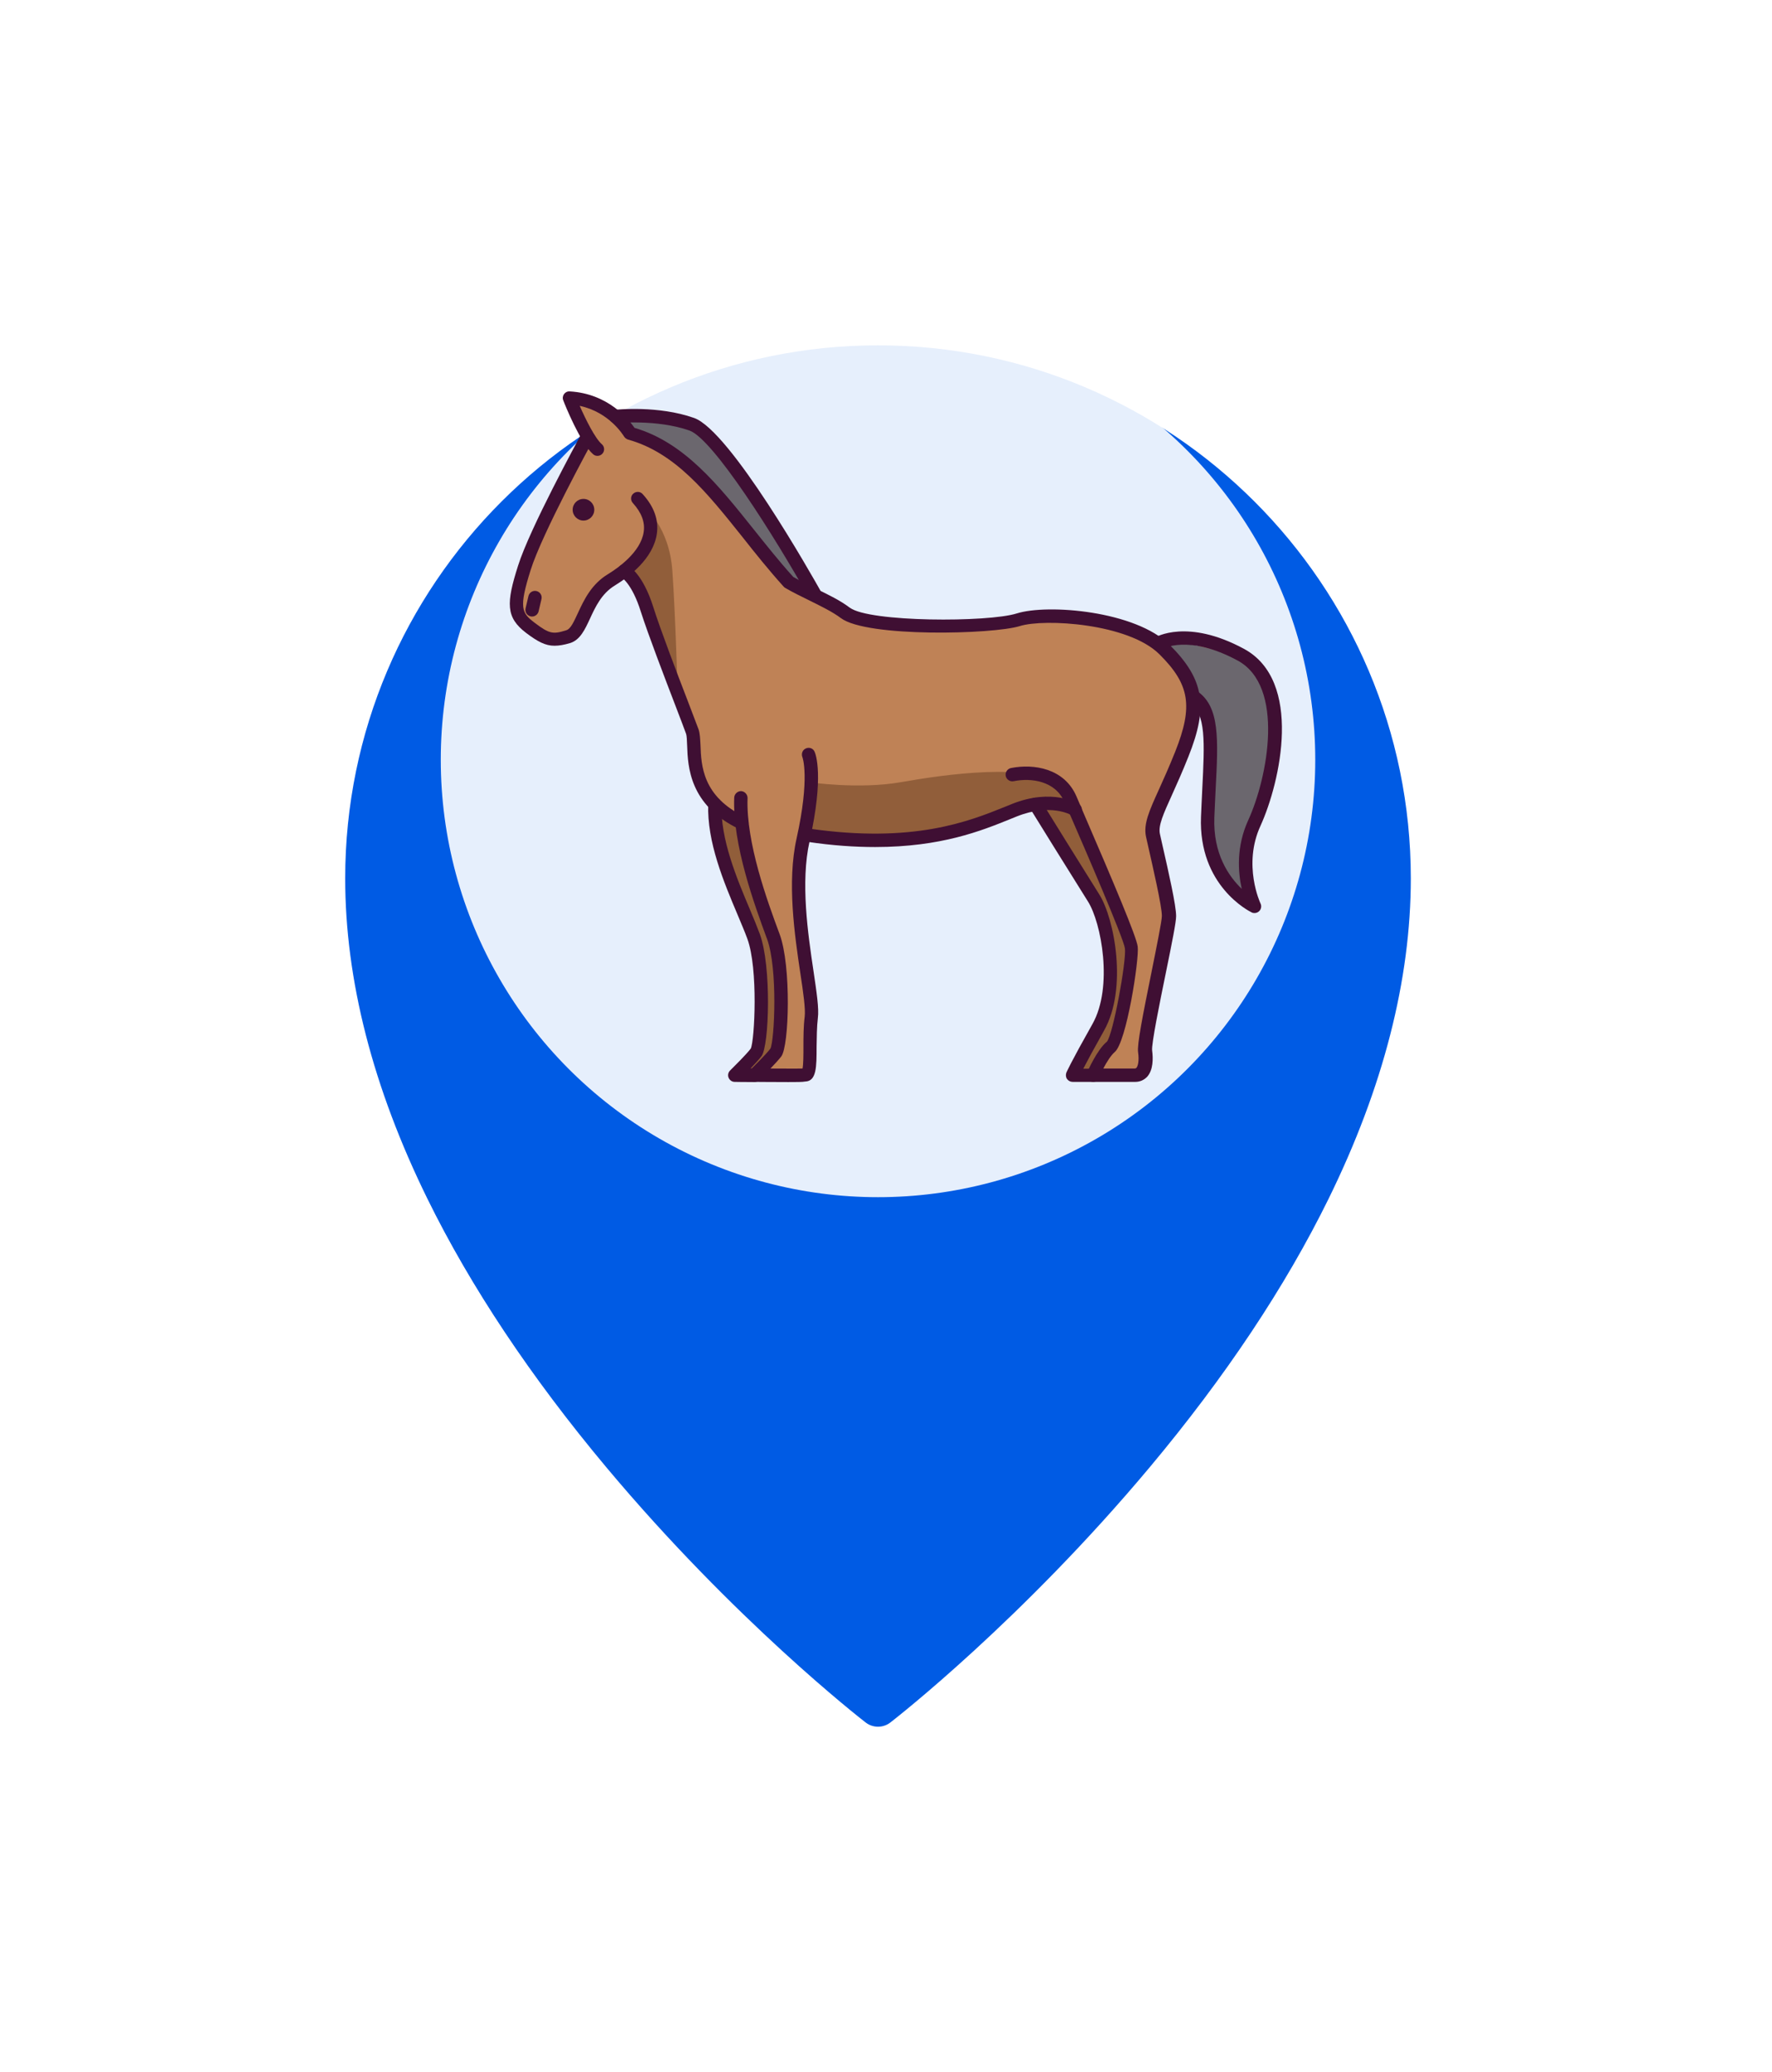 <svg width="77" height="90" viewBox="0 0 77 90" fill="none" xmlns="http://www.w3.org/2000/svg">
<g id="Group 1171275960">
<g id="Group 1171275916">
<g id="Vector" filter="url(#filter0_d_461_1053)">
<path d="M38.153 11C25.386 11 15 21.386 15 34.153C15 38.561 16.201 43.241 18.57 48.063C20.449 51.887 23.064 55.81 26.342 59.726C31.907 66.373 37.384 70.638 37.615 70.816C37.773 70.939 37.963 71 38.153 71C38.342 71 38.532 70.939 38.691 70.816C38.921 70.638 44.398 66.373 49.963 59.726C53.242 55.81 55.856 51.886 57.735 48.063C60.104 43.241 61.305 38.561 61.305 34.153C61.305 21.386 50.919 11 38.153 11Z" fill="#005BE4"/>
</g>
<circle id="Ellipse 3248" opacity="0.9" cx="38.153" cy="33" r="19" fill="white"/>
</g>
<g id="Group">
<g id="Group_2">
<g id="Group_3">
<g id="Group_4">
<path id="Vector_2" d="M25.464 19.093C25.519 19.093 25.581 19.108 25.668 19.14C25.205 18.442 24.743 17.283 24.743 17.283C26.553 17.385 27.391 18.826 27.391 18.826C29.891 19.712 31.81 21.694 33.346 24.397L35.547 25.697L38.078 27.006C40.044 27.303 43.358 27.194 44.267 26.904C45.38 26.559 48.741 26.763 50.324 27.946C51.906 29.129 51.593 27.17 53.92 28.431C56.247 29.685 55.361 33.892 54.507 35.741C53.661 37.59 54.507 39.369 54.507 39.369C54.507 39.369 52.368 38.335 52.478 35.491C52.588 32.647 52.854 30.962 51.867 30.273L51.828 30.21C51.953 30.923 51.789 31.714 51.373 32.748C50.559 34.793 49.971 35.6 50.12 36.274C50.269 36.94 50.817 39.22 50.817 39.776C50.817 40.333 49.705 45.096 49.775 45.652C49.846 46.209 49.736 46.694 49.329 46.694C48.921 46.694 47.503 46.694 47.503 46.694H46.61C46.61 46.694 46.759 46.326 47.73 44.61C48.694 42.902 48.161 39.996 47.527 38.993C46.9 37.99 45.012 34.958 44.996 34.926C44.73 34.966 44.424 35.044 44.087 35.177C42.458 35.828 40.021 36.979 35.132 36.274L34.952 36.219C34.936 36.305 34.92 36.384 34.897 36.47C34.27 39.291 35.391 43.106 35.257 44.179C35.124 45.253 35.336 46.671 34.991 46.686V46.694H34.701C34.419 46.694 34.012 46.694 33.643 46.694H32.782C32.319 46.694 31.928 46.686 31.928 46.686C31.928 46.686 32.633 45.997 32.852 45.699C33.072 45.401 33.26 42.072 32.742 40.661C32.225 39.251 30.988 36.94 31.058 34.919C29.883 33.728 30.251 32.27 30.071 31.761C29.851 31.134 28.551 27.867 28.104 26.457C27.666 25.07 27.125 24.788 27.102 24.78C26.921 24.922 26.741 25.047 26.553 25.157C25.362 25.877 25.362 27.413 24.68 27.625C23.999 27.836 23.748 27.797 23.02 27.241C22.299 26.684 22.252 26.261 22.761 24.647C23.294 23.049 25.464 19.093 25.464 19.093Z" fill="#BF8256"/>
</g>
</g>
</g>
<g id="Group_5">
<g id="Group_6">
<path id="Vector_3" d="M50.598 27.836C50.598 27.836 54.883 28.111 55.408 30.265C55.933 32.42 54.922 35.279 54.437 35.914C53.951 36.549 54.515 39.361 54.515 39.361C54.515 39.361 53.011 38.985 52.658 36.494C52.306 34.002 52.744 31.542 51.984 30.485C51.224 29.442 50.598 27.836 50.598 27.836Z" fill="#6B676E"/>
</g>
</g>
<g id="Group_7">
<g id="Group_8">
<path id="Vector_4" d="M26.976 18.184C26.976 18.184 29.616 17.965 30.509 18.709C31.403 19.453 35.195 25.752 35.195 25.752L34.176 25.157C34.176 25.157 30.337 20.025 29.084 19.524C27.83 19.022 27.477 18.897 27.477 18.897L26.976 18.184Z" fill="#6B676E"/>
</g>
</g>
<g id="Group_9">
<g id="Group_10">
<path id="Vector_5" d="M28.01 22.031C28.01 22.031 29.084 22.885 29.217 24.796C29.35 26.708 29.444 29.983 29.444 29.983L28.018 25.635L27.242 24.953C27.227 24.953 28.418 23.402 28.01 22.031Z" fill="#915E3A"/>
</g>
</g>
<g id="Group_11">
<g id="Group_12">
<path id="Vector_6" d="M35.132 33.971C35.132 33.971 37.31 34.3 39.167 33.971C41.023 33.642 44.823 33.093 46.108 34.12C47.401 35.138 47.863 37.81 47.863 37.81C47.863 37.81 45.983 34.582 44.087 35.185C42.191 35.788 40.115 36.776 37.529 36.501C34.944 36.227 34.983 36.047 34.983 36.047C34.983 36.047 35.39 34.809 35.132 33.971Z" fill="#915E3A"/>
</g>
</g>
<g id="Group_13">
<g id="Group_14">
<path id="Vector_7" d="M30.909 35.193C30.909 35.193 32.429 36.039 32.484 36.313C32.547 36.587 33.416 39.314 33.722 40.709C34.027 42.111 34.114 45.66 33.722 45.895C33.33 46.13 32.39 46.859 32.178 46.859C31.967 46.859 32.86 45.832 32.899 45.597C32.938 45.362 33.197 40.81 32.366 39.643C31.693 38.695 31.223 37.418 31.16 36.924C31.105 36.439 30.909 35.193 30.909 35.193Z" fill="#915E3A"/>
</g>
</g>
<g id="Group_15">
<g id="Group_16">
<path id="Vector_8" d="M45.145 35.177C45.145 35.177 48.035 39.627 47.934 39.964C47.832 40.301 48.255 43.083 48.255 43.083C48.255 43.083 46.288 46.593 46.61 46.702C46.923 46.82 47.91 46.71 47.91 46.71C47.91 46.71 47.855 45.895 48.286 45.472C48.717 45.049 49.25 41.414 49.179 41.155C49.109 40.897 47.166 36.172 47.166 36.172C47.166 36.172 46.288 34.966 45.865 34.934C45.442 34.895 45.145 35.177 45.145 35.177Z" fill="#915E3A"/>
</g>
</g>
<g id="Group_17">
<g id="Group_18">
<path id="Vector_9" d="M23.121 26.779C23.098 26.779 23.074 26.779 23.05 26.771C22.894 26.732 22.8 26.575 22.839 26.418L22.964 25.886C23.003 25.729 23.16 25.635 23.317 25.674C23.474 25.713 23.568 25.87 23.528 26.026L23.403 26.559C23.372 26.685 23.254 26.779 23.121 26.779Z" fill="#3F0F33"/>
</g>
</g>
<g id="Group_19">
<g id="Group_20">
<g id="Group_21">
<path id="Vector_10" d="M24.093 28.048C23.701 28.048 23.372 27.875 22.863 27.492C21.977 26.818 21.993 26.199 22.51 24.577C23.019 22.955 25.119 19.116 25.205 18.952C25.284 18.811 25.456 18.756 25.597 18.834C25.738 18.913 25.793 19.085 25.715 19.226C25.691 19.273 23.552 23.183 23.059 24.757C22.534 26.418 22.675 26.622 23.215 27.037C23.881 27.546 24.038 27.554 24.61 27.374C24.798 27.319 24.939 26.998 25.111 26.63C25.37 26.073 25.691 25.376 26.42 24.938C26.843 24.679 27.846 23.982 27.971 23.104C28.034 22.681 27.877 22.266 27.501 21.851C27.391 21.733 27.399 21.545 27.517 21.443C27.634 21.334 27.822 21.341 27.924 21.459C28.418 21.999 28.629 22.579 28.543 23.183C28.386 24.271 27.328 25.055 26.717 25.431C26.138 25.784 25.871 26.363 25.636 26.873C25.417 27.343 25.213 27.789 24.782 27.93C24.516 28.009 24.296 28.048 24.093 28.048Z" fill="#3F0F33"/>
</g>
</g>
<g id="Group_22">
<g id="Group_23">
<path id="Vector_11" d="M25.354 22.611C25.614 22.611 25.824 22.4 25.824 22.14C25.824 21.881 25.614 21.67 25.354 21.67C25.095 21.67 24.884 21.881 24.884 22.14C24.884 22.4 25.095 22.611 25.354 22.611Z" fill="#3F0F33"/>
</g>
</g>
<g id="Group_24">
<g id="Group_25">
<path id="Vector_12" d="M49.329 46.992H47.503C47.401 46.992 47.315 46.945 47.26 46.859C47.205 46.781 47.197 46.671 47.237 46.585C47.284 46.483 47.683 45.582 48.099 45.245C48.373 44.916 48.953 41.727 48.882 41.194C48.827 40.756 47.103 36.783 46.539 35.483C46.422 35.209 46.32 34.981 46.257 34.84C45.866 33.924 44.824 33.775 44.048 33.932C43.891 33.963 43.735 33.861 43.703 33.705C43.672 33.548 43.774 33.391 43.931 33.36C44.918 33.164 46.257 33.368 46.782 34.605C46.845 34.754 46.939 34.974 47.056 35.248C48.443 38.46 49.383 40.685 49.438 41.116C49.509 41.641 48.953 45.284 48.435 45.699C48.287 45.825 48.091 46.123 47.942 46.412H49.297C49.344 46.412 49.368 46.397 49.383 46.381C49.446 46.303 49.509 46.083 49.454 45.699C49.407 45.362 49.65 44.14 50.049 42.166C50.253 41.148 50.488 39.996 50.488 39.784C50.488 39.353 50.089 37.63 49.901 36.799C49.861 36.611 49.822 36.455 49.799 36.345C49.681 35.796 49.932 35.232 50.363 34.284C50.559 33.853 50.801 33.313 51.068 32.647C51.851 30.68 51.703 29.732 50.386 28.424C49.039 27.076 45.388 26.857 44.314 27.194C43.155 27.554 37.678 27.695 36.542 26.849C36.166 26.567 35.688 26.34 35.187 26.089C34.842 25.917 34.474 25.744 34.114 25.533C34.09 25.517 34.059 25.494 34.043 25.47C33.408 24.765 32.829 24.044 32.28 23.347C30.698 21.365 29.326 19.657 27.29 19.093C27.219 19.069 27.156 19.022 27.117 18.959C27.086 18.913 26.483 17.902 25.19 17.628C25.448 18.215 25.856 19.038 26.154 19.296C26.271 19.398 26.287 19.586 26.177 19.704C26.075 19.821 25.887 19.837 25.77 19.727C25.221 19.249 24.547 17.581 24.477 17.393C24.438 17.299 24.453 17.197 24.508 17.118C24.563 17.04 24.657 16.993 24.759 17.001C26.428 17.095 27.329 18.231 27.572 18.584C29.734 19.218 31.207 21.059 32.758 23.002C33.299 23.676 33.855 24.381 34.474 25.063C34.811 25.251 35.148 25.415 35.477 25.58C36.01 25.838 36.511 26.081 36.926 26.395C37.78 27.029 42.935 27.037 44.181 26.645C45.521 26.222 49.344 26.528 50.833 28.017C52.321 29.505 52.517 30.68 51.64 32.866C51.373 33.54 51.123 34.088 50.927 34.527C50.551 35.358 50.324 35.859 50.402 36.219C50.425 36.329 50.465 36.486 50.504 36.674C50.794 37.943 51.107 39.33 51.107 39.792C51.107 40.051 50.935 40.912 50.653 42.291C50.402 43.514 50.026 45.362 50.065 45.629C50.112 45.981 50.112 46.467 49.853 46.765C49.712 46.914 49.532 46.992 49.329 46.992Z" fill="#3F0F33"/>
</g>
</g>
<g id="Group_26">
<g id="Group_27">
<path id="Vector_13" d="M47.503 46.992H46.61C46.516 46.992 46.422 46.945 46.367 46.867C46.312 46.788 46.304 46.687 46.336 46.593C46.343 46.577 46.508 46.185 47.472 44.477C48.38 42.863 47.856 40.074 47.276 39.157C46.649 38.162 44.761 35.122 44.745 35.091C44.659 34.958 44.706 34.778 44.839 34.691C44.972 34.605 45.153 34.652 45.239 34.785C45.255 34.817 47.143 37.857 47.769 38.852C48.428 39.902 49.007 42.941 47.973 44.767C47.503 45.605 47.229 46.114 47.072 46.42H47.503C47.66 46.42 47.793 46.553 47.793 46.71C47.793 46.867 47.668 46.992 47.503 46.992Z" fill="#3F0F33"/>
</g>
</g>
<g id="Group_28">
<g id="Group_29">
<path id="Vector_14" d="M38.031 36.791C37.161 36.791 36.182 36.729 35.085 36.564C34.928 36.541 34.819 36.392 34.842 36.235C34.865 36.079 35.014 35.969 35.171 35.992C39.7 36.643 42.097 35.679 43.687 35.037L43.977 34.919C45.724 34.222 46.829 34.888 46.876 34.919C47.009 35.005 47.056 35.185 46.97 35.319C46.884 35.452 46.712 35.499 46.571 35.413C46.531 35.389 45.646 34.88 44.189 35.46L43.899 35.577C42.645 36.086 40.89 36.791 38.031 36.791Z" fill="#3F0F33"/>
</g>
</g>
<g id="Group_30">
<g id="Group_31">
<path id="Vector_15" d="M34.254 47C33.62 47 32.836 46.992 32.781 46.992C32.664 46.992 32.562 46.922 32.515 46.812C32.468 46.702 32.499 46.577 32.578 46.498C32.766 46.31 33.306 45.778 33.479 45.543C33.651 45.19 33.808 42.087 33.33 40.779L33.314 40.74C32.797 39.33 31.826 36.697 31.904 34.645C31.912 34.488 32.045 34.362 32.202 34.362C32.358 34.37 32.484 34.504 32.484 34.66C32.413 36.603 33.353 39.165 33.863 40.536L33.878 40.575C34.388 41.954 34.294 45.433 33.949 45.887C33.847 46.02 33.659 46.224 33.479 46.412C33.964 46.412 34.583 46.42 34.873 46.412C34.912 46.232 34.912 45.809 34.912 45.48C34.912 45.065 34.912 44.587 34.967 44.156C35.006 43.819 34.905 43.106 34.779 42.283C34.529 40.607 34.192 38.311 34.615 36.415C35.202 33.775 34.873 32.889 34.865 32.882C34.811 32.733 34.873 32.568 35.022 32.506C35.171 32.443 35.336 32.506 35.398 32.654C35.445 32.756 35.813 33.712 35.179 36.541C34.779 38.327 35.108 40.56 35.351 42.189C35.484 43.09 35.594 43.811 35.539 44.218C35.492 44.61 35.492 45.065 35.484 45.472C35.484 46.334 35.484 46.961 34.991 46.976C34.873 47 34.583 47 34.254 47Z" fill="#3F0F33"/>
</g>
</g>
<g id="Group_32">
<g id="Group_33">
<path id="Vector_16" d="M32.781 47C32.319 47 31.927 46.992 31.927 46.992C31.81 46.992 31.708 46.922 31.661 46.812C31.614 46.703 31.645 46.577 31.724 46.499C31.912 46.311 32.452 45.778 32.625 45.543C32.789 45.19 32.954 42.088 32.476 40.779C32.366 40.474 32.209 40.114 32.053 39.737C31.457 38.327 30.713 36.564 30.776 34.927C30.784 34.77 30.917 34.637 31.073 34.645C31.23 34.653 31.355 34.786 31.355 34.943C31.301 36.447 32.014 38.147 32.586 39.502C32.75 39.886 32.899 40.255 33.016 40.568C33.526 41.947 33.432 45.425 33.087 45.88C32.985 46.013 32.797 46.217 32.617 46.405H32.781C32.938 46.405 33.071 46.538 33.071 46.695C33.071 46.867 32.938 47 32.781 47Z" fill="#3F0F33"/>
</g>
</g>
<g id="Group_34">
<g id="Group_35">
<path id="Vector_17" d="M32.241 36.039C32.202 36.039 32.155 36.031 32.116 36.008C29.953 34.974 29.891 33.289 29.859 32.388C29.851 32.169 29.844 31.965 29.812 31.871C29.742 31.683 29.577 31.237 29.358 30.672C28.88 29.427 28.159 27.546 27.846 26.567C27.462 25.337 26.992 25.063 26.984 25.063C26.851 24.985 26.788 24.812 26.866 24.671C26.937 24.53 27.101 24.475 27.242 24.538C27.313 24.569 27.932 24.906 28.394 26.387C28.7 27.351 29.413 29.223 29.891 30.461C30.11 31.033 30.282 31.48 30.353 31.675C30.416 31.855 30.423 32.083 30.439 32.365C30.47 33.25 30.525 34.598 32.366 35.483C32.507 35.553 32.57 35.726 32.499 35.867C32.453 35.977 32.343 36.039 32.241 36.039Z" fill="#3F0F33"/>
</g>
</g>
<g id="Group_36">
<g id="Group_37">
<path id="Vector_18" d="M54.507 39.659C54.468 39.659 54.421 39.651 54.382 39.627C54.288 39.58 52.071 38.476 52.188 35.475C52.204 35.052 52.227 34.652 52.243 34.276C52.345 32.231 52.408 31.001 51.702 30.508C51.569 30.414 51.538 30.234 51.632 30.1C51.726 29.967 51.906 29.936 52.039 30.03C53.003 30.712 52.94 32.067 52.823 34.308C52.807 34.684 52.784 35.075 52.768 35.498C52.705 37.089 53.403 38.076 53.959 38.609C53.794 37.873 53.716 36.768 54.241 35.624C55.095 33.759 55.839 29.803 53.779 28.69C51.648 27.538 50.519 28.173 50.472 28.204C50.331 28.283 50.159 28.244 50.073 28.103C49.995 27.969 50.034 27.789 50.167 27.703C50.222 27.664 51.601 26.857 54.053 28.181C56.623 29.568 55.643 33.955 54.774 35.867C53.99 37.567 54.766 39.228 54.774 39.243C54.828 39.353 54.805 39.486 54.719 39.573C54.656 39.635 54.586 39.659 54.507 39.659Z" fill="#3F0F33"/>
</g>
</g>
<g id="Group_38">
<g id="Group_39">
<path id="Vector_19" d="M35.43 26.16C35.328 26.16 35.226 26.105 35.179 26.011C33.643 23.269 30.987 19.069 29.961 18.701C28.535 18.2 26.796 18.38 26.78 18.38C26.616 18.395 26.475 18.278 26.459 18.121C26.443 17.965 26.561 17.816 26.718 17.8C26.796 17.792 28.606 17.604 30.157 18.153C31.724 18.701 35.289 25.008 35.688 25.721C35.767 25.862 35.72 26.034 35.578 26.113C35.524 26.144 35.477 26.16 35.43 26.16Z" fill="#3F0F33"/>
</g>
</g>
</g>
</g>
</g>
<defs>
<filter id="filter0_d_461_1053" x="0" y="0" width="76.305" height="90" filterUnits="userSpaceOnUse" color-interpolation-filters="sRGB">
<feFlood flood-opacity="0" result="BackgroundImageFix"/>
<feColorMatrix in="SourceAlpha" type="matrix" values="0 0 0 0 0 0 0 0 0 0 0 0 0 0 0 0 0 0 127 0" result="hardAlpha"/>
<feOffset dy="4"/>
<feGaussianBlur stdDeviation="7.5"/>
<feComposite in2="hardAlpha" operator="out"/>
<feColorMatrix type="matrix" values="0 0 0 0 0 0 0 0 0 0 0 0 0 0 0 0 0 0 0.25 0"/>
<feBlend mode="normal" in2="BackgroundImageFix" result="effect1_dropShadow_461_1053"/>
<feBlend mode="normal" in="SourceGraphic" in2="effect1_dropShadow_461_1053" result="shape"/>
</filter>
</defs>
</svg>

